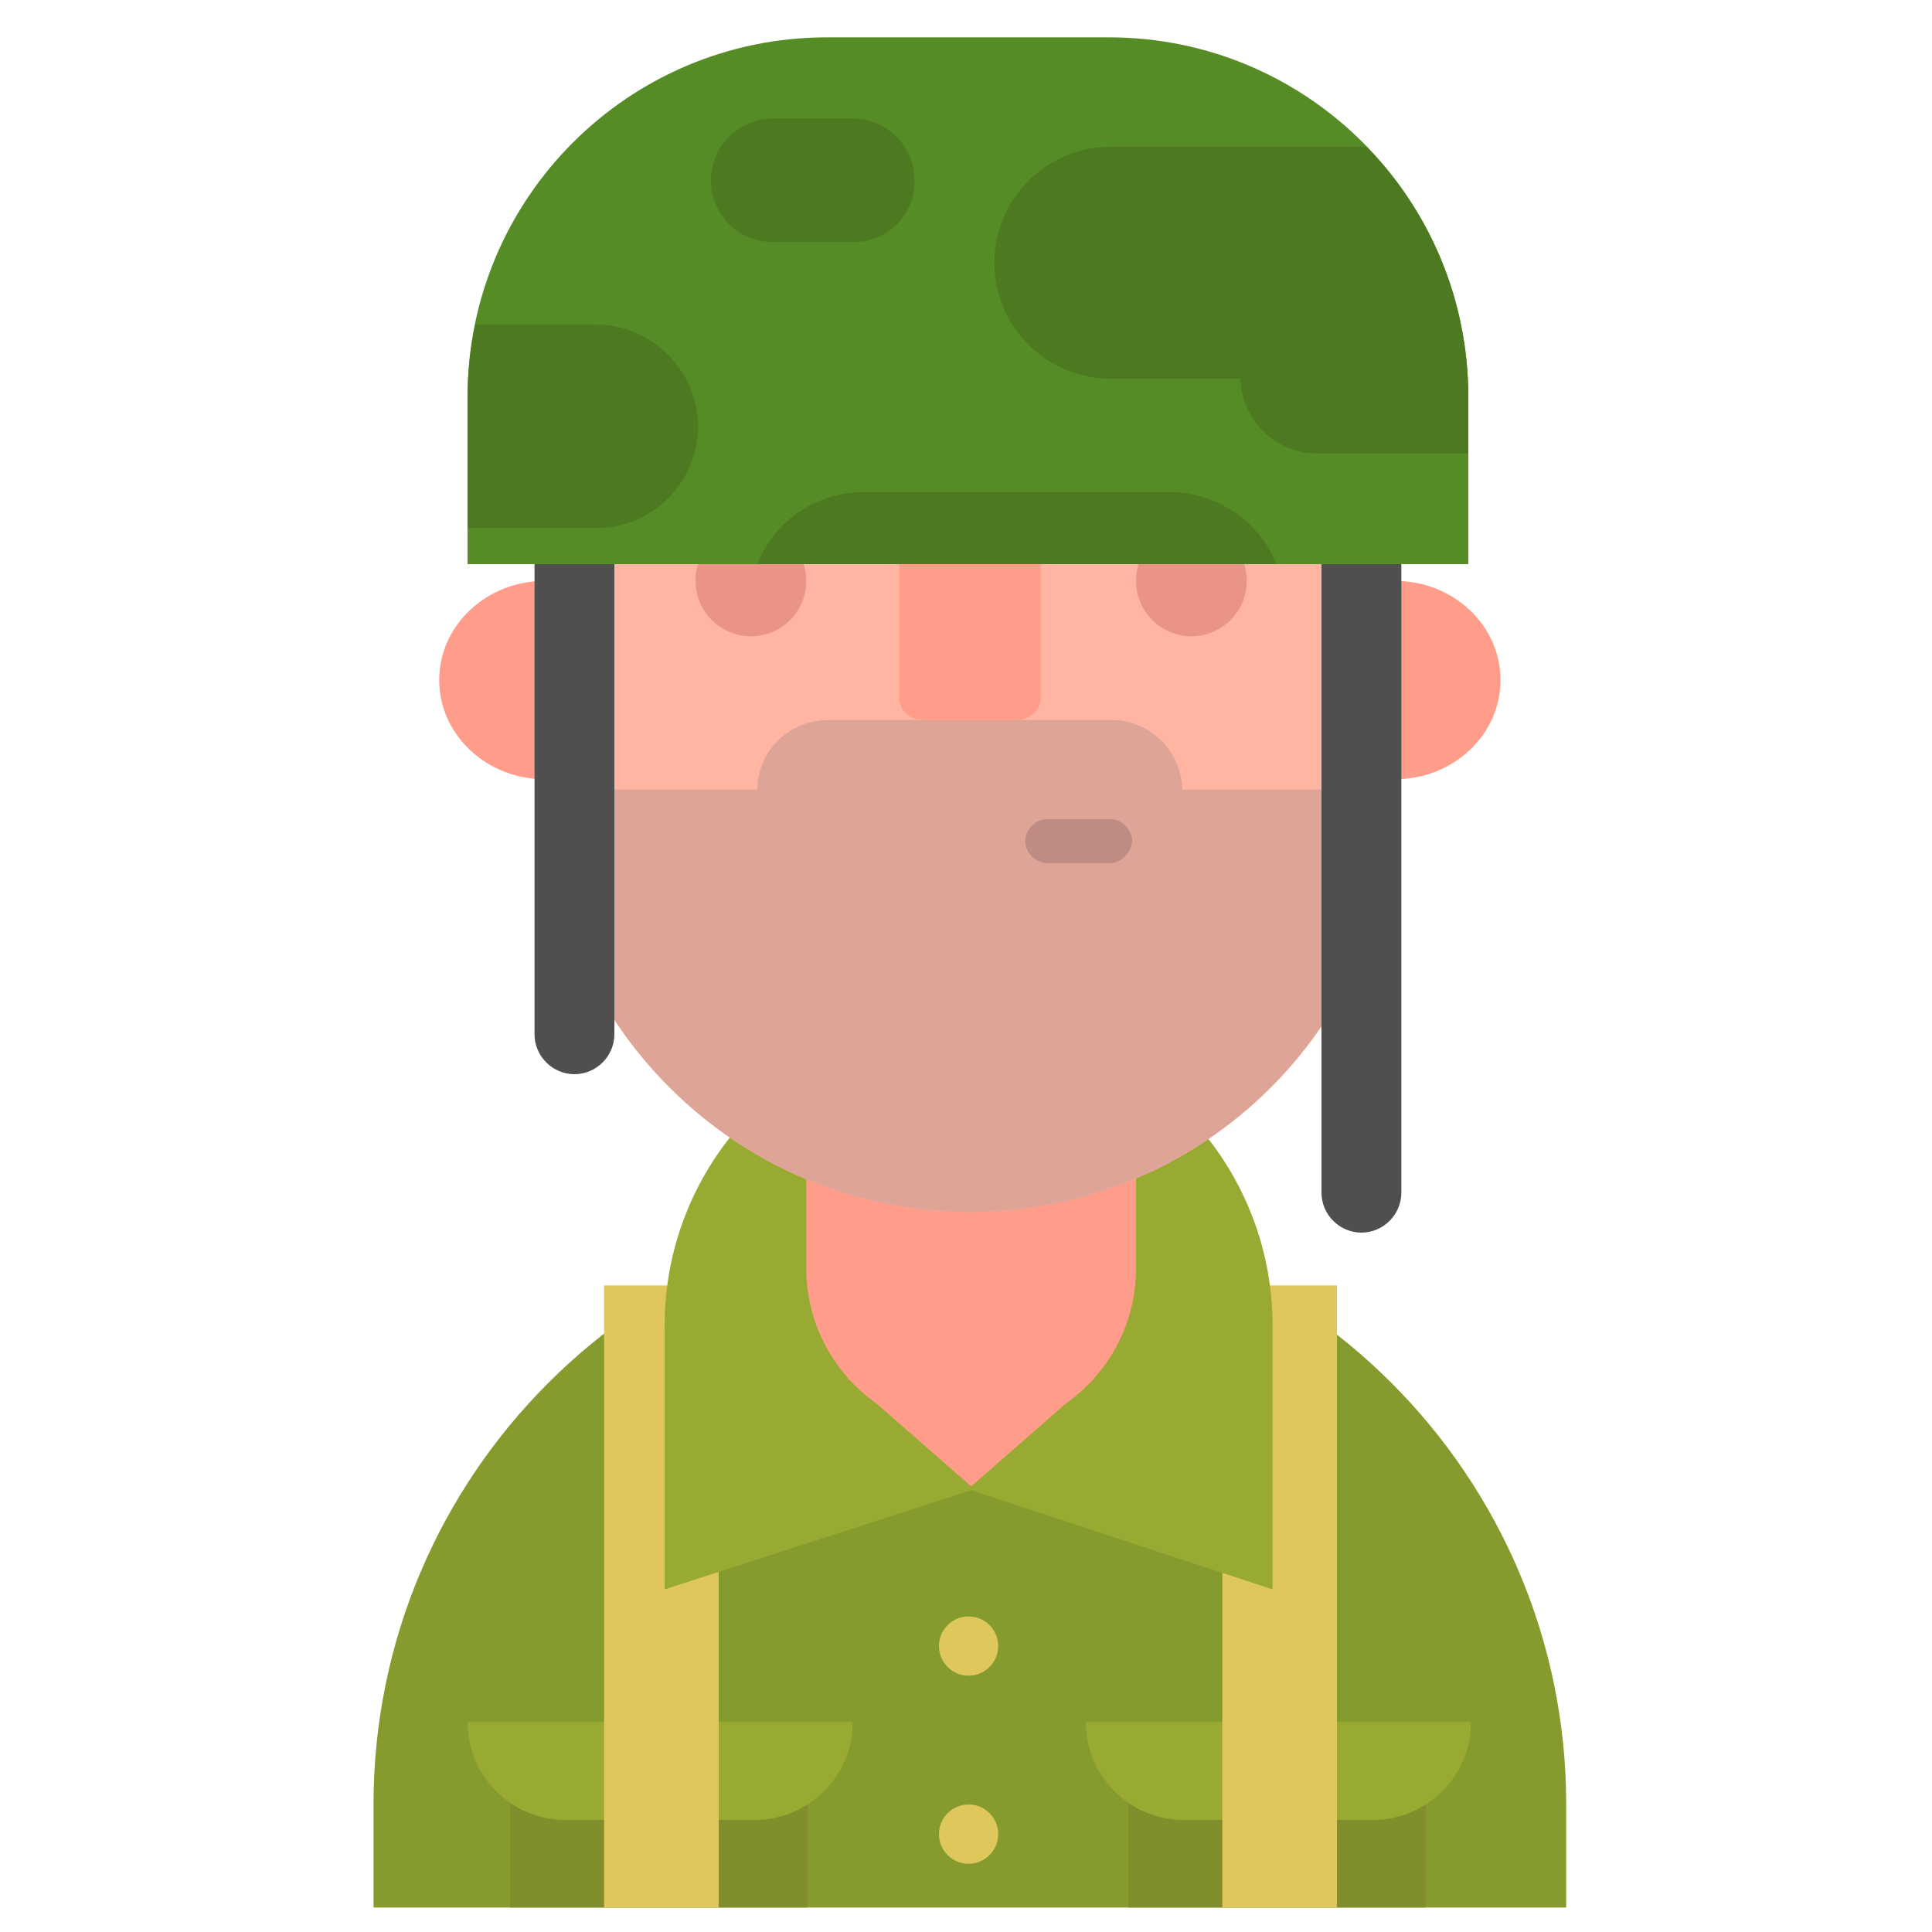 <?xml version="1.0" encoding="utf-8"?><!DOCTYPE svg PUBLIC "-//W3C//DTD SVG 1.1//EN" "http://www.w3.org/Graphics/SVG/1.1/DTD/svg11.dtd"><svg version="1.1" xmlns="http://www.w3.org/2000/svg" xmlns:xlink="http://www.w3.org/1999/xlink" x="0px" y="0px" width="150px" height="150px" viewBox="0 0 150 150" enable-background="new 0 0 150 150" xml:space="preserve"><g id="Layer_2" display="none"><rect x="-340" y="-340" display="inline" fill="#F0F0F0" width="1680" height="1677.3"/></g><g id="Layer_1"><path fill="#869B2D" d="M29,148.1v-8c0-25.6,20.8-46.3,46.3-46.3h0c25.6,0,46.3,20.8,46.3,46.3v8"/><rect x="87.6" y="135.6" fill="#808E2B" width="23.1" height="12.5"/><path fill="#99AA33" d="M114.2,133.7L114.2,133.7c0,4.2-3.4,7.6-7.6,7.6H91.9c-4.2,0-7.6-3.4-7.6-7.6l0,0"/><rect x="94.9" y="99.8" fill="#E0C75C" width="8.9" height="48.3"/><rect x="39.6" y="135.6" fill="#808E2B" width="23.1" height="12.5"/><path fill="#99AA33" d="M66.2,133.7L66.2,133.7c0,4.2-3.4,7.6-7.6,7.6H43.9c-4.2,0-7.6-3.4-7.6-7.6l0,0"/><rect x="46.9" y="99.8" fill="#E0C75C" width="8.9" height="48.3"/><path fill="#99AA33" d="M98.8,123.4v-20.5c0-13-10.6-23.6-23.6-23.6h0c-13,0-23.6,10.6-23.6,23.6v20.5l23.8-7.7L98.8,123.4z"/><g><ellipse fill="#FF9D8A" cx="42.3" cy="52.8" rx="8.2" ry="7.7"/></g><g><ellipse fill="#FF9D8A" cx="108.3" cy="52.8" rx="8.2" ry="7.7"/></g><polygon fill="#FF9D8A" points="85,107 75.4,115.4 65.8,107"/><path fill="#FF9D8A" d="M75.4,111.3L75.4,111.3c-7.1,0-12.8-5.8-12.8-12.8v-9.9c0-7.1,5.8-12.8,12.8-12.8h0 c7.1,0,12.8,5.8,12.8,12.8v9.9C88.2,105.5,82.5,111.3,75.4,111.3z"/><g><path fill="#FFB5A1" d="M75.3,94.1L75.3,94.1c-18.2,0-33-14.8-33-33V45.6c0-18.2,14.8-33,33-33h0c18.2,0,33,14.8,33,33V61 C108.4,79.3,93.6,94.1,75.3,94.1z"/></g><path fill="#DDA497" d="M91.8,61.3c-0.1-3-2.5-5.4-5.5-5.4h-22c-3,0-5.5,2.4-5.5,5.4H42.3c0.1,18.1,14.9,32.8,33,32.8 c18.2,0,32.9-14.7,33-32.8H91.8z"/><path fill="#4F4F4F" d="M44.6,83.4L44.6,83.4c-1.7,0-3.1-1.4-3.1-3.1V43.1c0-1.7,1.4-3.1,3.1-3.1h0c1.7,0,3.1,1.4,3.1,3.1v37.2 C47.7,82,46.3,83.4,44.6,83.4z"/><path fill="#4F4F4F" d="M105.7,95.7L105.7,95.7c-1.7,0-3.1-1.4-3.1-3.1V43.1c0-1.7,1.4-3.1,3.1-3.1h0c1.7,0,3.1,1.4,3.1,3.1l0,49.5 C108.8,94.3,107.4,95.7,105.7,95.7z"/><circle fill="#E0C75C" cx="75.2" cy="127.8" r="2.3"/><circle fill="#E0C75C" cx="75.2" cy="142.4" r="2.3"/><g><path fill="#FF9D8A" d="M79,55.9h-7.4c-1,0-1.8-0.8-1.8-1.8V42.3c0-1,0.8-1.8,1.8-1.8H79c1,0,1.8,0.8,1.8,1.8V54 C80.9,55,80,55.9,79,55.9z"/></g><g><circle fill="#EA9486" cx="58.3" cy="45.1" r="4.3"/></g><g><circle fill="#EA9486" cx="92.5" cy="45.1" r="4.3"/></g><path fill="#558C25" d="M114,43.8H36.3V30.8c0-15.4,12.5-27.9,27.9-27.9h21.9c15.4,0,27.9,12.5,27.9,27.9V43.8z"/><path fill="#4D7A21" d="M114,30.9c0-7.6-3-14.5-7.9-19.5H86.2c-5,0-9,4.1-9,9v0c0,5,4.1,9,9,9h10.1c0.1,3.2,2.7,5.8,5.9,5.8H114 V30.9z"/><path fill="#4D7A21" d="M58.8,43.8h40.3c-1.3-3.3-4.6-5.6-8.3-5.6H67.1C63.3,38.2,60.1,40.5,58.8,43.8z"/><path fill="#4D7A21" d="M66.3,18.8H60c-2.7,0-4.8-2.2-4.8-4.8v0c0-2.7,2.2-4.8,4.8-4.8h6.2c2.7,0,4.8,2.2,4.8,4.8v0 C71.1,16.6,68.9,18.8,66.3,18.8z"/><path fill="#4D7A21" d="M46.3,41c4.4,0,7.9-3.6,7.9-7.9s-3.6-7.9-7.9-7.9h-9.4c-0.4,1.9-0.6,3.8-0.6,5.8v10H46.3z"/><path fill="#BF8C84" d="M86.2,67h-4.9c-0.9,0-1.7-0.8-1.7-1.7l0,0c0-0.9,0.8-1.7,1.7-1.7h4.9c0.9,0,1.7,0.8,1.7,1.7l0,0 C87.8,66.2,87.1,67,86.2,67z"/></g><g id="Layer_3"/></svg>